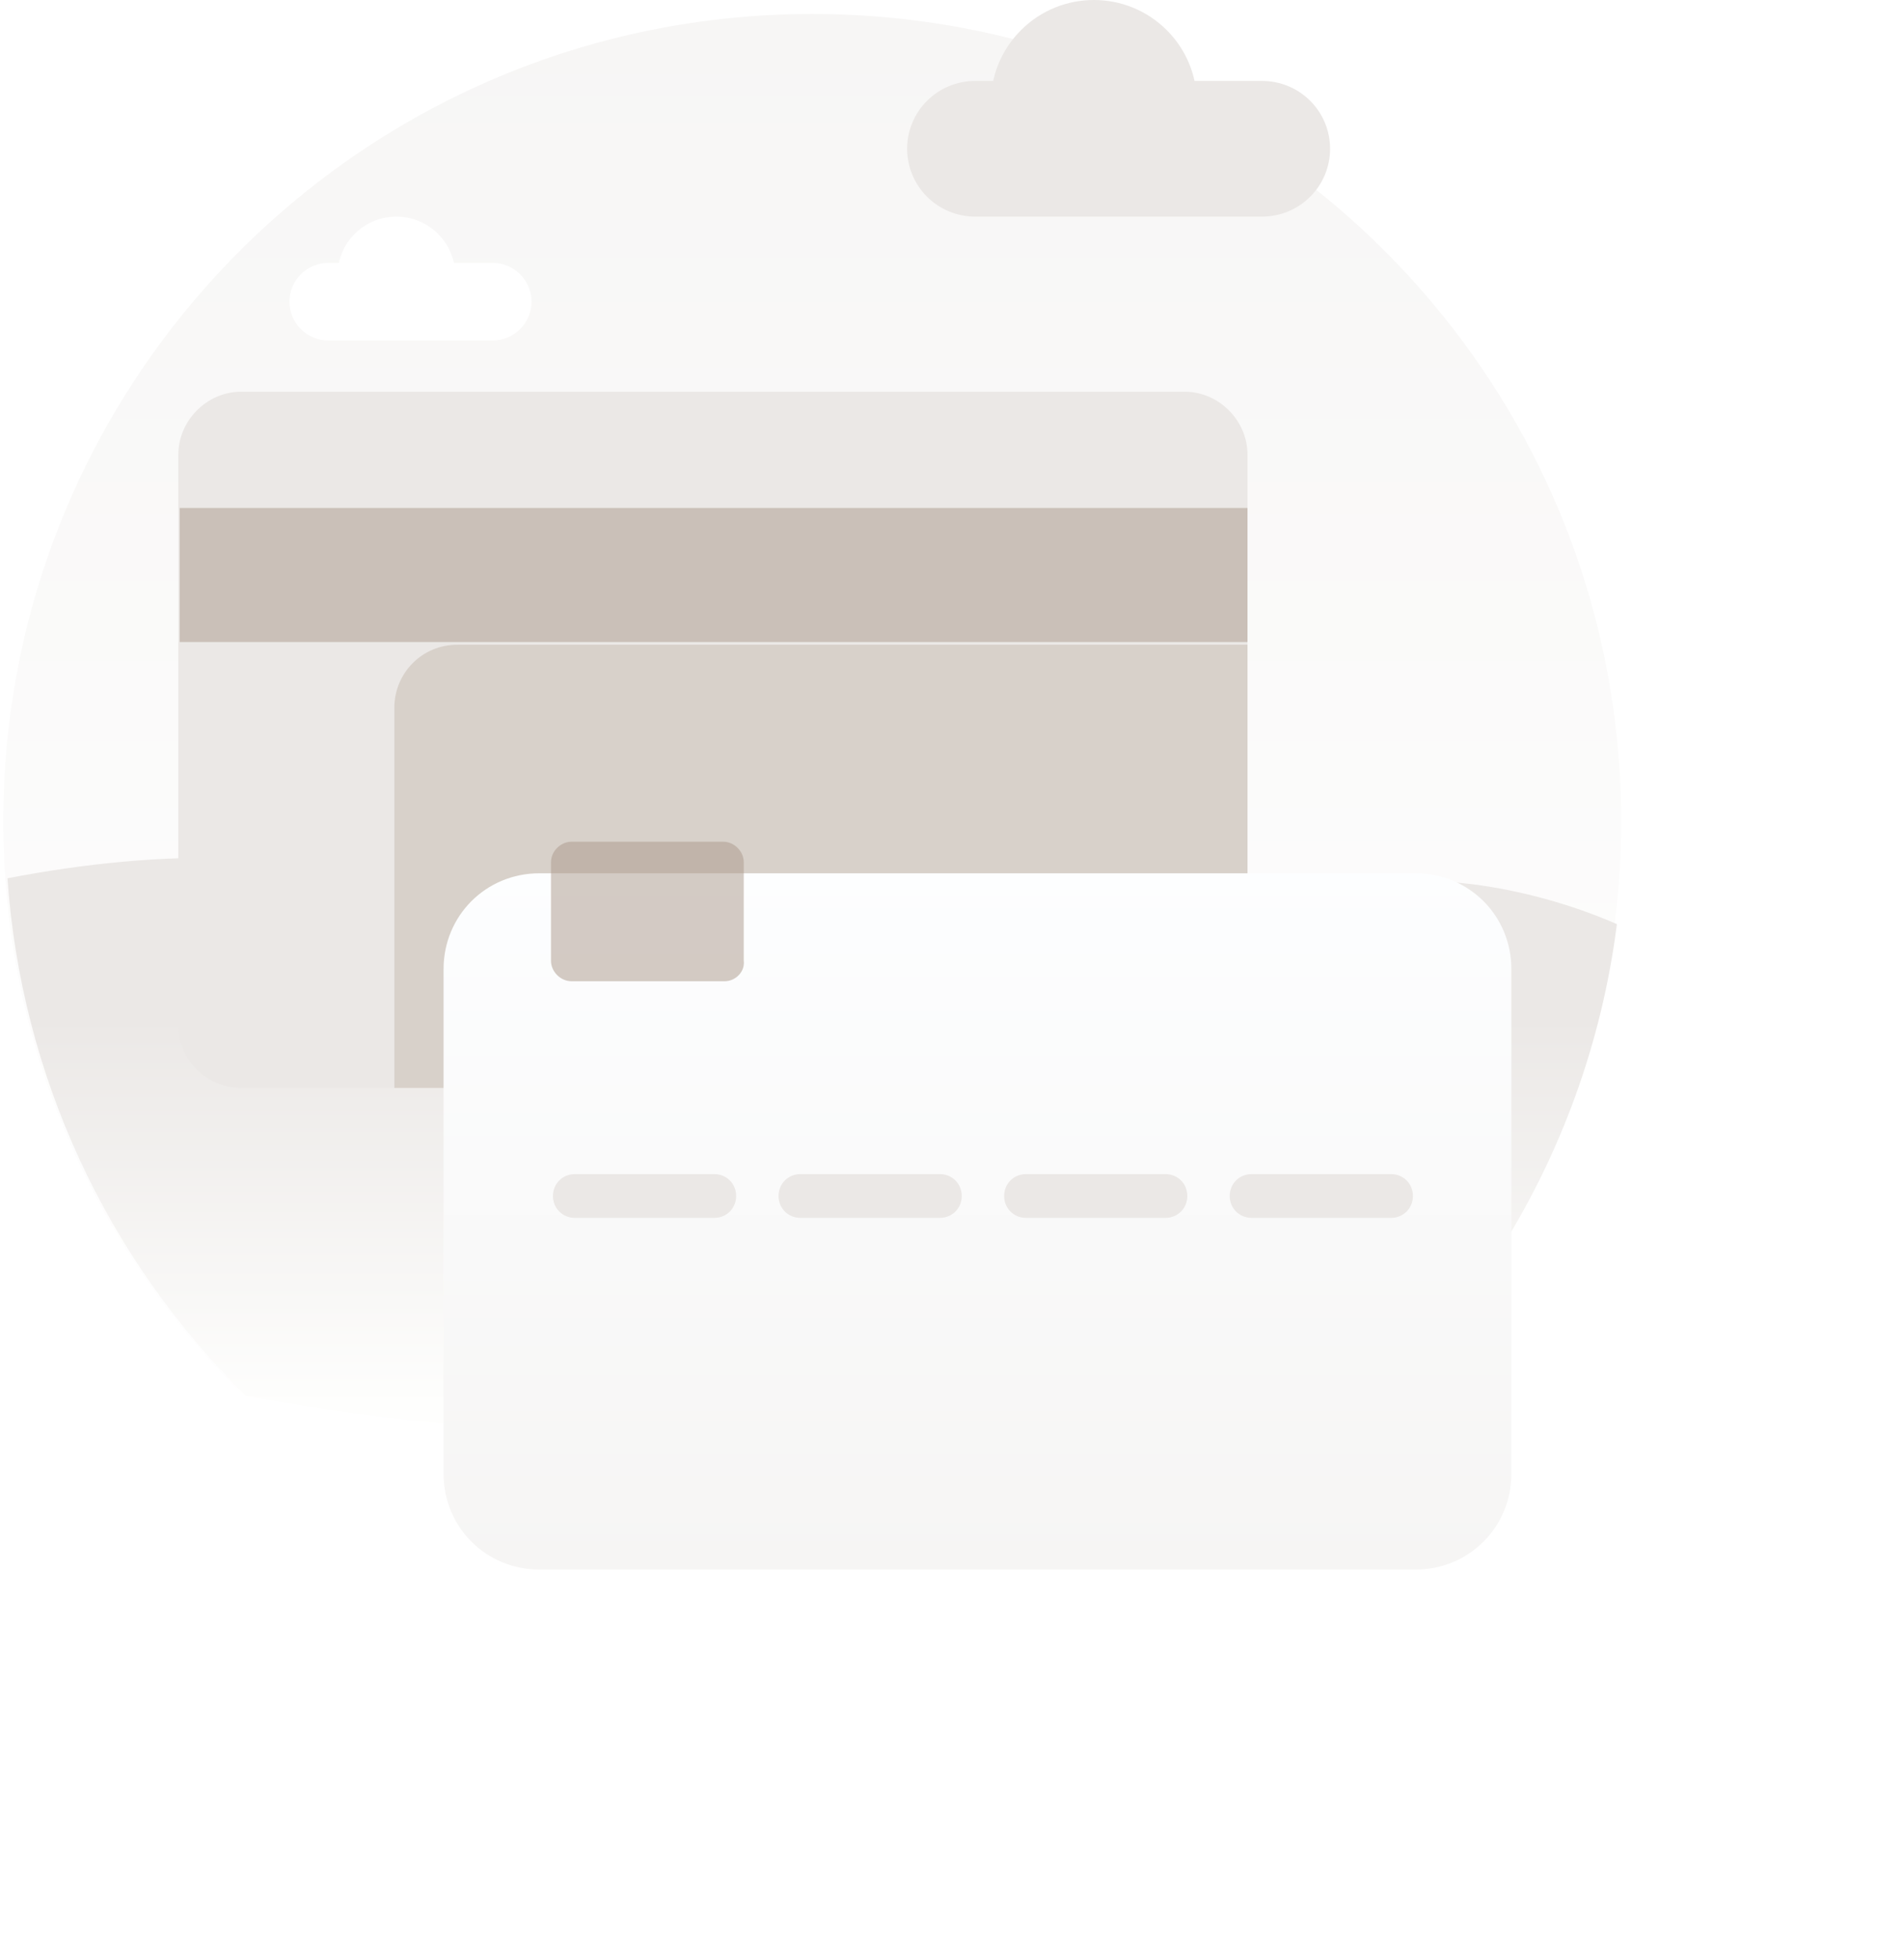 <svg width="421" height="433" viewBox="0 0 421 433" fill="none" xmlns="http://www.w3.org/2000/svg">
<g clip-path="url(#clip0_6552_119514)">
<path d="M179.59 360.001C278.376 360.001 358.458 280.104 358.458 181.546C358.458 82.988 278.376 3.091 179.59 3.091C80.804 3.091 0.722 82.988 0.722 181.546C0.722 280.104 80.804 360.001 179.59 360.001Z" fill="url(#paint0_linear_6552_119514)"/>
<path d="M357.517 204.235C337.805 195.643 312.14 191.53 296.1 197.527C281.072 203.146 283.477 214.306 268.037 218.922C243.131 226.359 225.882 200.578 188.816 201.804C155.84 202.892 144.386 224.13 119.499 218.922C103.962 215.662 101.022 205.884 89.96 198.948C71.43 187.365 35.854 187.482 1.65 194.112C4.661 237.376 23.41 278.053 54.371 308.495C88.157 314.727 124.935 318.058 160.76 316.728C223.765 314.401 287.514 297.563 330.892 277.518C345.106 255.363 354.2 230.331 357.517 204.235Z" fill="url(#paint1_linear_6552_119514)"/>
<path fill-rule="evenodd" clip-rule="evenodd" d="M74.915 58.1H72.6C71.471 58.099 70.353 58.321 69.309 58.752C68.266 59.183 67.318 59.815 66.52 60.611C65.722 61.408 65.089 62.354 64.658 63.396C64.227 64.437 64.006 65.552 64.008 66.679C64.007 67.805 64.229 68.92 64.66 69.96C65.092 71.001 65.724 71.946 66.522 72.742C67.32 73.538 68.268 74.17 69.311 74.6C70.354 75.031 71.471 75.252 72.6 75.251H108.901H108.921C111.2 75.251 113.386 74.348 114.999 72.741C116.611 71.133 117.518 68.953 117.519 66.679C117.519 65.551 117.296 64.434 116.863 63.392C116.43 62.349 115.794 61.403 114.994 60.606C114.193 59.809 113.243 59.178 112.198 58.748C111.152 58.318 110.032 58.098 108.901 58.1H100.373C99.336 53.38 95.689 49.427 90.662 48.232C83.662 46.568 76.636 50.881 74.969 57.864C74.95 57.943 74.932 58.022 74.915 58.1Z" fill="white"/>
<path fill-rule="evenodd" clip-rule="evenodd" d="M219.614 17.887H215.605C211.619 17.887 207.797 19.466 204.979 22.278C202.16 25.09 200.577 28.903 200.577 32.88C200.577 36.856 202.16 40.669 204.979 43.481C207.797 46.293 211.619 47.873 215.605 47.873H279.074C283.059 47.873 286.882 46.293 289.7 43.481C292.518 40.669 294.101 36.856 294.101 32.88C294.101 28.903 292.518 25.09 289.7 22.278C286.882 19.466 283.059 17.887 279.074 17.887H264.129C263.235 13.771 261.184 9.854 257.977 6.655C249.082 -2.22 234.661 -2.22 225.766 6.655C222.559 9.854 220.508 13.771 219.614 17.887Z" fill="#EBE8E6"/>
</g>
<path d="M275.837 100.473V226.535C275.837 234.093 269.488 240.442 261.93 240.442H53.339C45.781 240.442 39.433 234.395 39.433 226.535V100.473C39.433 92.916 45.781 86.567 53.339 86.567H261.93C269.488 86.567 275.837 92.916 275.837 100.473Z" fill="#EBE8E6"/>
<path opacity="0.3" d="M275.836 142.494V226.535C275.836 234.093 269.488 240.442 261.93 240.442H87.197V156.4C87.197 148.843 93.243 142.494 101.103 142.494H275.836Z" fill="#AA998A"/>
<g filter="url(#filter0_d_6552_119514)">
<path d="M313.02 303.927H119.242C107.452 303.927 98.08 294.555 98.08 282.765V171.214C98.08 159.424 107.452 150.053 119.242 150.053H313.02C324.81 150.053 334.182 159.424 334.182 171.214V282.765C334.182 294.555 324.81 303.927 313.02 303.927Z" fill="url(#paint2_linear_6552_119514)"/>
</g>
<path d="M157.937 269.162H127.102C124.381 269.162 122.265 267.046 122.265 264.325C122.265 261.604 124.381 259.488 127.102 259.488H157.937C160.658 259.488 162.774 261.604 162.774 264.325C162.774 267.046 160.658 269.162 157.937 269.162Z" fill="#EBE8E6"/>
<path d="M207.818 269.162H176.982C174.262 269.162 172.146 267.046 172.146 264.325C172.146 261.604 174.262 259.488 176.982 259.488H207.818C210.538 259.488 212.655 261.604 212.655 264.325C212.655 267.046 210.538 269.162 207.818 269.162Z" fill="#EBE8E6"/>
<path d="M257.699 269.162H226.863C224.143 269.162 222.026 267.046 222.026 264.325C222.026 261.604 224.143 259.488 226.863 259.488H257.699C260.419 259.488 262.535 261.604 262.535 264.325C262.535 267.046 260.419 269.162 257.699 269.162Z" fill="#EBE8E6"/>
<path d="M307.579 269.162H276.744C274.023 269.162 271.907 267.046 271.907 264.325C271.907 261.604 274.023 259.488 276.744 259.488H307.579C310.3 259.488 312.416 261.604 312.416 264.325C312.416 267.046 310.3 269.162 307.579 269.162Z" fill="#EBE8E6"/>
<path opacity="0.5" d="M275.838 112.264H39.736V141.89H275.838V112.264Z" fill="#AA998A"/>
<path opacity="0.5" d="M160.223 216.864H126.365C123.946 216.864 121.83 214.747 121.83 212.329V190.563C121.83 188.144 123.946 186.028 126.365 186.028H159.921C162.339 186.028 164.455 188.144 164.455 190.563V212.329C164.758 214.747 162.642 216.864 160.223 216.864Z" fill="#AA998A"/>
<defs>
<filter id="filter0_d_6552_119514" x="12.175" y="107.1" width="407.913" height="325.685" filterUnits="userSpaceOnUse" color-interpolation-filters="sRGB">
<feFlood flood-opacity="0" result="BackgroundImageFix"/>
<feColorMatrix in="SourceAlpha" type="matrix" values="0 0 0 0 0 0 0 0 0 0 0 0 0 0 0 0 0 0 127 0" result="hardAlpha"/>
<feOffset dy="42.953"/>
<feGaussianBlur stdDeviation="42.953"/>
<feColorMatrix type="matrix" values="0 0 0 0 0.667 0 0 0 0 0.6 0 0 0 0 0.541 0 0 0 0.25 0"/>
<feBlend mode="normal" in2="BackgroundImageFix" result="effect1_dropShadow_6552_119514"/>
<feBlend mode="normal" in="SourceGraphic" in2="effect1_dropShadow_6552_119514" result="shape"/>
</filter>
<linearGradient id="paint0_linear_6552_119514" x1="179.59" y1="324.546" x2="179.59" y2="-32.364" gradientUnits="userSpaceOnUse">
<stop stop-color="white"/>
<stop offset="1" stop-color="#F6F5F4"/>
</linearGradient>
<linearGradient id="paint1_linear_6552_119514" x1="179.59" y1="310.718" x2="179.59" y2="208.668" gradientUnits="userSpaceOnUse">
<stop stop-color="#FEFEFD"/>
<stop offset="0.84" stop-color="#EBE8E6"/>
</linearGradient>
<linearGradient id="paint2_linear_6552_119514" x1="216.054" y1="146.493" x2="216.054" y2="305.586" gradientUnits="userSpaceOnUse">
<stop stop-color="#FDFEFF"/>
<stop offset="0.996" stop-color="#F6F5F4"/>
</linearGradient>
<clipPath id="clip0_6552_119514">
<rect width="357.736" height="360" fill="white" transform="translate(0.723)"/>
</clipPath>
</defs>
</svg>
